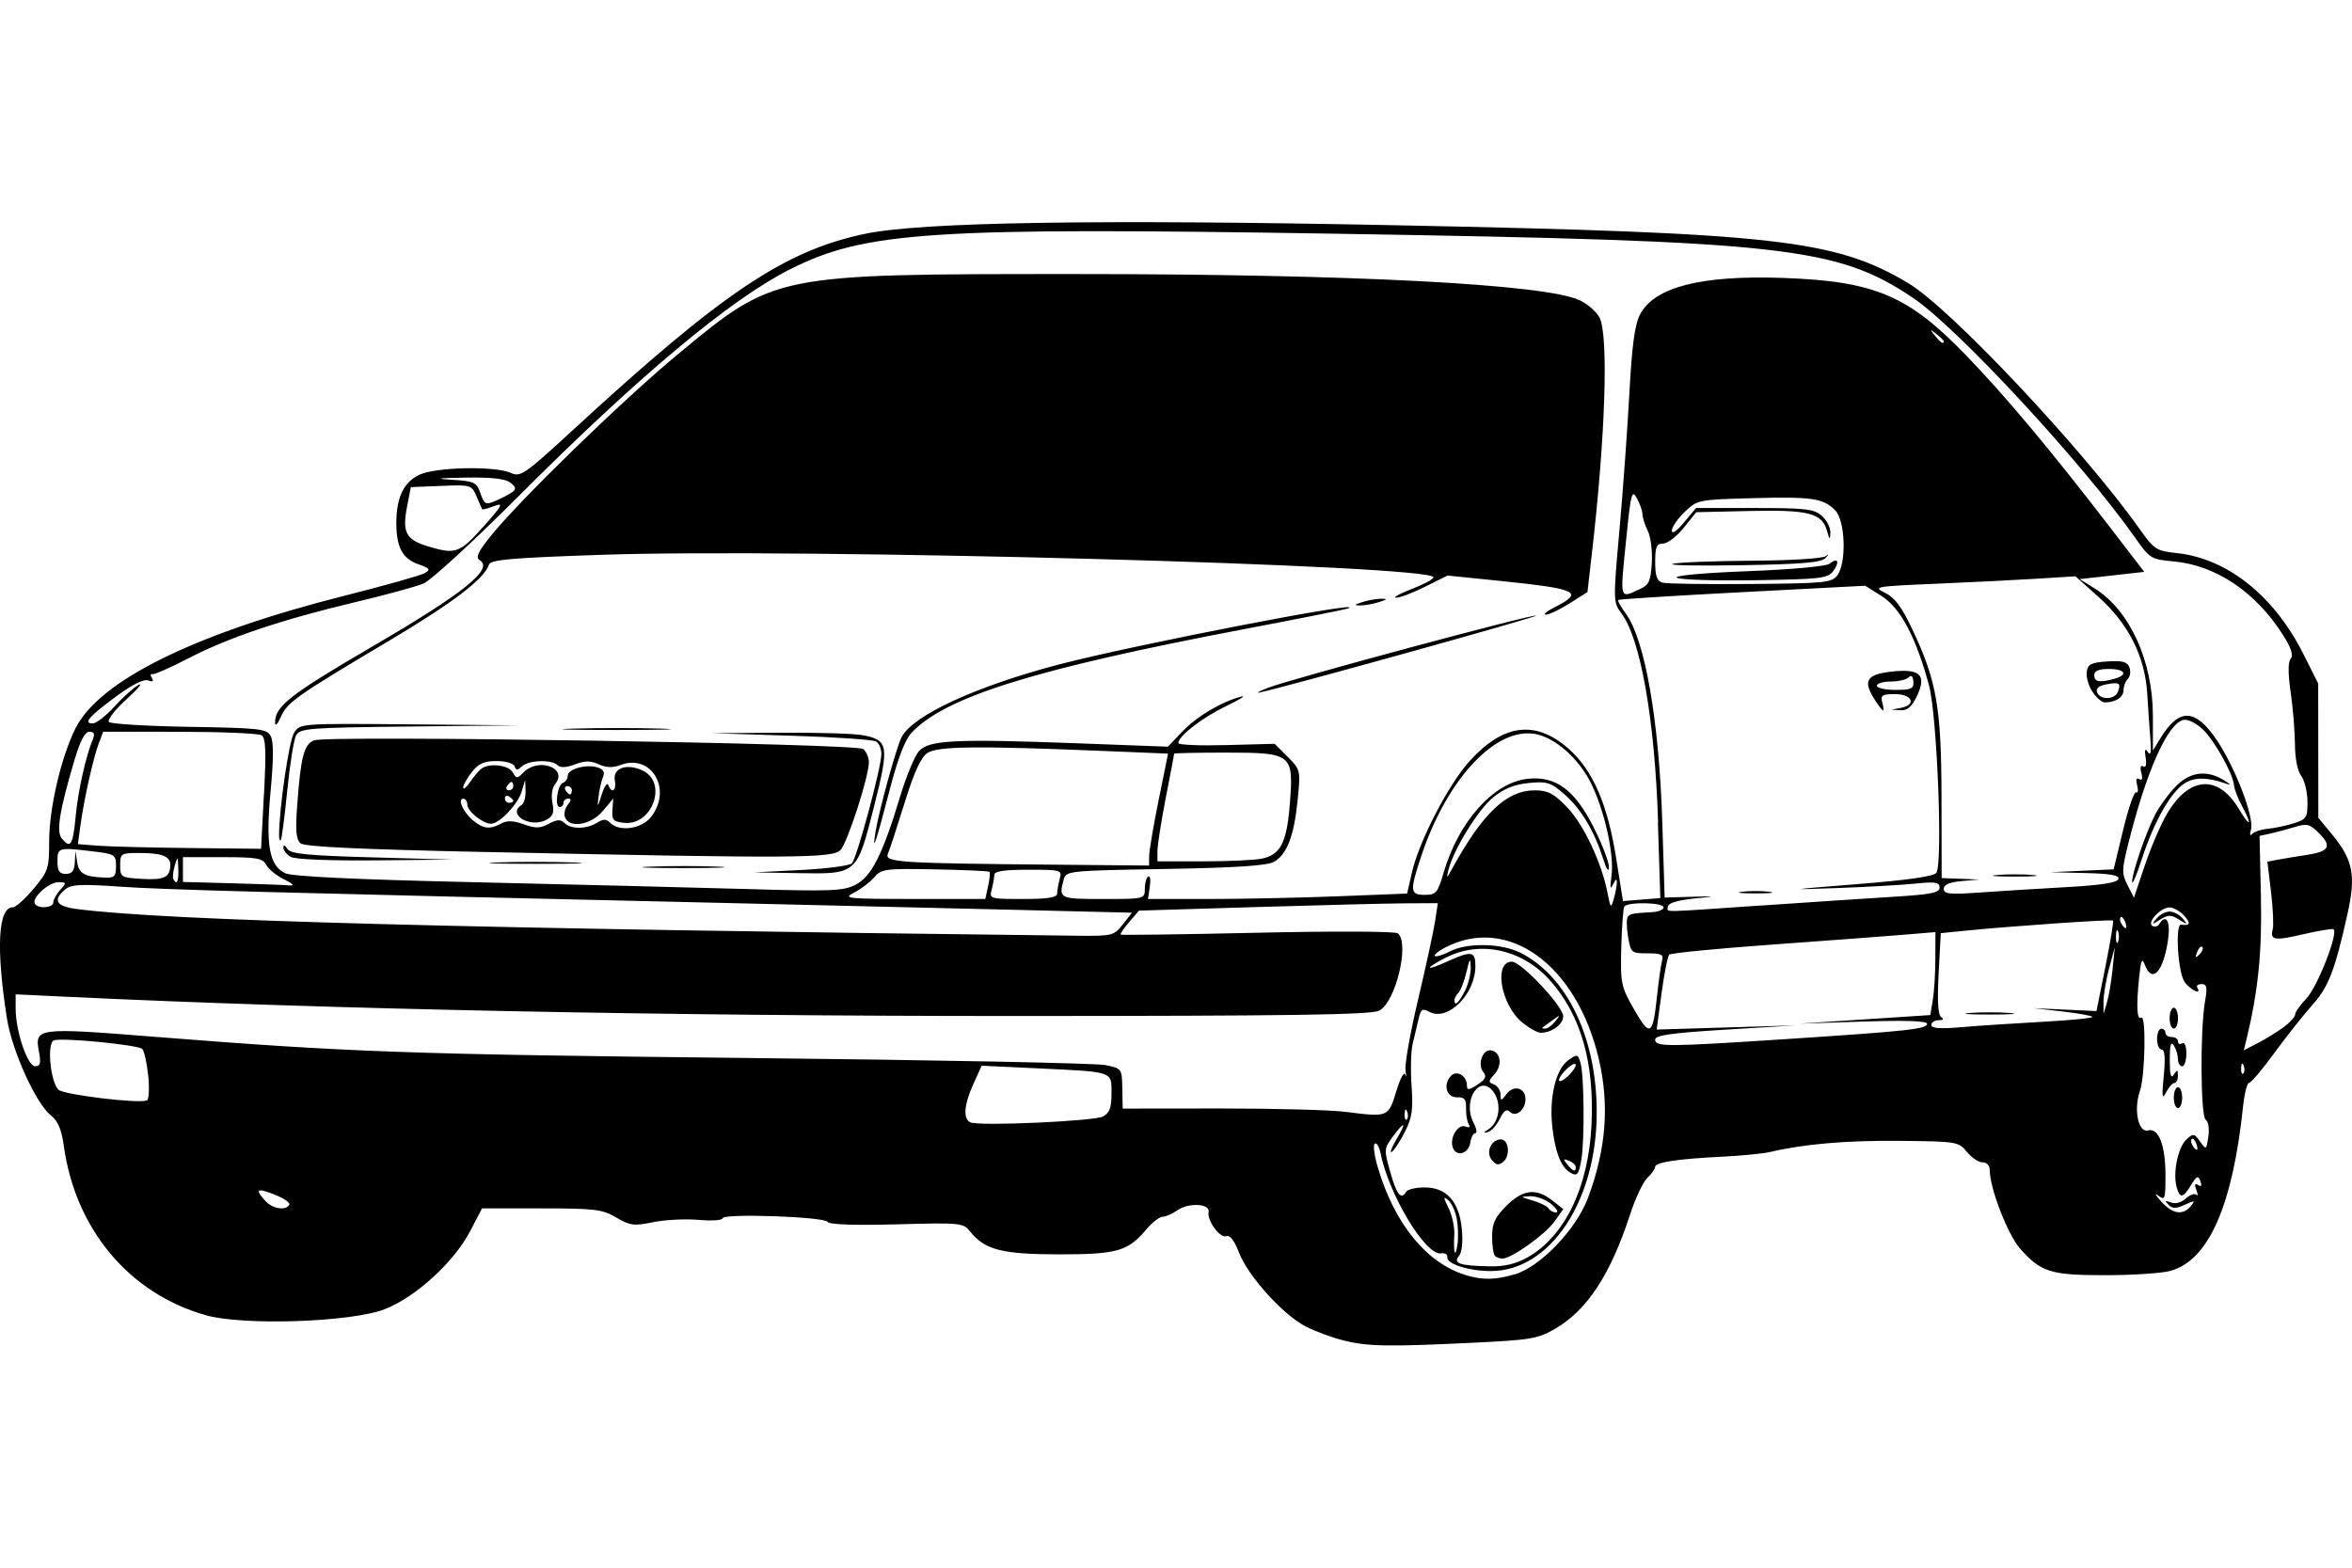 <?xml version="1.0" encoding="UTF-8" standalone="no"?>
<!-- Created with Inkscape (http://www.inkscape.org/) -->
<svg id="svg2" xmlns:rdf="http://www.w3.org/1999/02/22-rdf-syntax-ns#" xmlns="http://www.w3.org/2000/svg" height="45" width="67.5" version="1.1" xmlns:cc="http://creativecommons.org/ns#" xmlns:dc="http://purl.org/dc/elements/1.1/">
 <g id="g4078">
  <rect id="rect2990" opacity="0" height="45" width="67.5" y="0" x="3.5527e-15"/>
  <path id="path4076" d="m38.562 38.478c-0.33-0.082-0.821-0.263-1.092-0.403-0.65-0.336-1.657-1.451-1.911-2.118-0.131-0.343-0.26-0.512-0.362-0.473-0.181 0.07-0.563-0.449-0.511-0.694 0.051-0.24-0.571-0.276-0.891-0.052-0.148 0.103-0.341 0.188-0.429 0.188s-0.299 0.164-0.468 0.364c-0.529 0.628-0.835 0.716-2.505 0.716-1.626 0-2.135-0.13-2.548-0.652-0.2-0.253-0.267-0.26-2.111-0.21-1.215 0.033-1.932 0.008-1.981-0.07-0.094-0.15-3.017-0.25-3.017-0.103 0 0.058-0.311 0.078-0.69 0.045s-0.967-0.003-1.304 0.067c-0.548 0.113-0.662 0.098-1.057-0.135-0.399-0.236-0.612-0.261-2.147-0.261l-1.704 0-0.346 0.661c-0.461 0.882-1.559 1.885-2.441 2.23-0.964 0.377-4.077 0.481-5.153 0.172-2.196-0.63-3.735-2.472-4.064-4.865-0.064-0.463-0.168-0.709-0.365-0.864-0.434-0.342-1.123-1.861-1.268-2.8-0.314-2.023-0.252-3.177 0.172-3.177 0.083 0 0.351-0.24 0.596-0.533 0.419-0.502 0.446-0.581 0.446-1.361 0-0.946 0.34-2.409 0.754-3.24 0.684-1.374 3.428-2.727 7.728-3.811 1.144-0.289 2.175-0.579 2.291-0.645 0.183-0.104 0.158-0.138-0.188-0.261-0.446-0.158-0.622-0.491-0.622-1.182 0-0.724 0.212-1.17 0.657-1.381 0.474-0.225 2.178-0.26 2.63-0.055 0.278 0.127 0.392 0.048 1.78-1.23 4.289-3.95 6.078-5.151 8.393-5.635 1.607-0.336 6.662-0.417 15.229-0.244 10.902 0.22 12.61 0.413 14.704 1.663 1.212 0.724 5.013 4.765 6.646 7.066 0.409 0.577 0.475 0.619 1.05 0.68 1.459 0.153 2.804 1.226 3.647 2.908l0.42 0.838 0.002 1.927 0.002 1.927 0.391 0.473c0.606 0.734 0.693 1.175 0.446 2.284-0.361 1.624-0.544 2.098-1.006 2.612-0.246 0.274-0.734 0.89-1.084 1.369-0.349 0.479-0.68 0.87-0.736 0.87-0.055 0-0.133 0.311-0.173 0.69-0.3 2.845-0.989 4.403-2.081 4.707-0.244 0.068-1.082 0.124-1.861 0.124-1.584 0.001-1.859-0.086-2.462-0.771-0.351-0.4-0.864-1.73-0.864-2.241 0-0.135-0.084-0.227-0.206-0.227-0.113 0-0.316-0.135-0.45-0.3-0.238-0.293-0.287-0.301-1.925-0.317-1.528-0.015-2.756 0.09-3.721 0.319-0.198 0.047-0.819 0.108-1.38 0.136-1.282 0.063-1.921 0.16-1.921 0.291 0 0.056-0.101 0.199-0.224 0.317s-0.347 0.593-0.497 1.055c-0.555 1.708-1.225 2.734-2.133 3.266-0.505 0.296-0.696 0.329-2.359 0.41-2.463 0.119-3.031 0.109-3.73-0.064zm4.907-1.897c0.736-0.216 1.765-1.29 2.103-2.192 0.524-1.402 0.623-2.673 0.309-4.003-0.635-2.695-2.603-4.12-4.402-3.19-0.197 0.102-0.332 0.212-0.299 0.245s0.224-0.025 0.425-0.129c0.505-0.261 1.485-0.241 2.041 0.042 1.336 0.682 2.178 2.449 2.178 4.573 0 2.549-1.339 4.558-3.038 4.558-0.636 0-1.286-0.209-1.25-0.401 0.015-0.077-0.065-0.124-0.178-0.106-0.44 0.073-1.5-1.681-1.739-2.88-0.036-0.182-0.11-0.304-0.164-0.271s-0.015 0.343 0.088 0.688c0.481 1.623 1.404 2.749 2.532 3.089 0.48 0.144 0.839 0.138 1.395-0.026zm0.368-0.487c1.076-0.609 1.753-2.015 1.838-3.816 0.084-1.772-0.302-3.124-1.175-4.118-0.795-0.906-2.012-1.178-3.003-0.673-0.634 0.323-0.609 0.406 0.035 0.114 0.699-0.317 0.81-0.3 0.81 0.129 0 0.808-0.791 1.598-1.319 1.315-0.204-0.109-0.246-0.081-0.311 0.206-0.041 0.183-0.117 0.5-0.168 0.705-0.051 0.205-0.067 0.748-0.034 1.207 0.049 0.69 0.016 0.921-0.193 1.331-0.139 0.273-0.308 0.529-0.375 0.571-0.067 0.041-0.008-0.117 0.13-0.352 0.304-0.516 0.25-0.558-0.104-0.08-0.25 0.338-0.251 0.368-0.066 1.02 0.186 0.654 0.306 0.799 0.458 0.552 0.041-0.066 0.278-0.12 0.526-0.12 0.63 0 0.991 0.405 1.067 1.196 0.036 0.37 0.003 0.669-0.084 0.774-0.175 0.211 0.026 0.278 0.891 0.295 0.417 0.008 0.745-0.07 1.075-0.257zm-0.935-0.047c-0.044-0.044-0.08-0.292-0.08-0.552 0-0.377 0.082-0.554 0.408-0.88 0.473-0.473 0.858-0.52 1.317-0.158l0.318 0.25-0.26 0.365c-0.261 0.366-1.232 1.056-1.487 1.056-0.075 0-0.173-0.036-0.217-0.08zm1.617-1.484c-0.156-0.13-0.426-0.231-0.6-0.225-0.3 0.01-0.297 0.017 0.067 0.122 0.211 0.061 0.417 0.164 0.457 0.229 0.04 0.065 0.137 0.116 0.216 0.114 0.079-0.002 0.015-0.11-0.14-0.24zm0.511-0.928c-0.245-0.163-0.41-0.613-0.483-1.313-0.088-0.849 0.108-1.641 0.468-1.894 0.25-0.176 0.271-0.17 0.345 0.086 0.103 0.359 0.119 2.192 0.025 2.763-0.076 0.462-0.126 0.511-0.355 0.358zm0.192-0.135c0-0.059-0.089-0.141-0.197-0.183-0.165-0.063-0.172-0.046-0.045 0.107 0.173 0.208 0.242 0.23 0.242 0.076zm0-2.931c0-0.066-0.108-0.022-0.24 0.097-0.132 0.119-0.24 0.271-0.24 0.337s0.108 0.022 0.24-0.097 0.24-0.271 0.24-0.337zm-2.408 2.729c-0.183-0.221-0.02-0.592 0.26-0.592 0.228 0 0.278 0.468 0.069 0.642-0.133 0.11-0.205 0.099-0.329-0.051zm-1.118-0.354c-0.105-0.273 0.143-0.691 0.36-0.608 0.112 0.043 0.146 0.018 0.093-0.068-0.046-0.075-0.08-0.281-0.075-0.457 0.007-0.254-0.045-0.32-0.249-0.313-0.302 0.01-0.417-0.337-0.199-0.599 0.167-0.201 0.474-0.029 0.474 0.265 0 0.136 0.057 0.131 0.302-0.03 0.231-0.151 0.271-0.235 0.17-0.357-0.183-0.221-0.02-0.674 0.227-0.626 0.275 0.053 0.322 0.43 0.086 0.69-0.175 0.193-0.176 0.224-0.011 0.287 0.102 0.039 0.187 0.167 0.189 0.285 0.003 0.2 0.015 0.199 0.174-0.011 0.205-0.27 0.542-0.179 0.542 0.147 0 0.311-0.276 0.535-0.447 0.364-0.092-0.092-0.176-0.033-0.291 0.204-0.089 0.183-0.243 0.354-0.342 0.379-0.138 0.035-0.134 0.016 0.017-0.08 0.303-0.193 0.384-0.709 0.165-1.044-0.387-0.59-0.932 0.198-0.592 0.854 0.086 0.166 0.109 0.301 0.051 0.301-0.058 0-0.122 0.121-0.143 0.269-0.046 0.321-0.397 0.424-0.503 0.148zm1.982-3.602c-0.612-0.515-0.816-1.737-0.289-1.737 0.27 0 1.473 1.28 1.473 1.567 0 0.232-0.328 0.473-0.643 0.473-0.098 0-0.341-0.137-0.54-0.304zm0.958-0.026c0.152-0.194 0.147-0.197-0.075-0.034-0.132 0.097-0.263 0.191-0.29 0.21-0.028 0.019 0.006 0.034 0.075 0.034 0.069 0 0.199-0.095 0.29-0.21zm-2.829 5.665c-0.04-0.214-0.151-0.454-0.247-0.533-0.143-0.119-0.141-0.079 0.012 0.229 0.102 0.205 0.176 0.548 0.165 0.762-0.029 0.533 0.028 0.707 0.091 0.28 0.029-0.192 0.019-0.524-0.021-0.738zm21.065-0.36c0.138-0.166 0.119-0.171-0.169-0.039-0.256 0.117-0.354 0.117-0.47-0-0.116-0.117-0.102-0.131 0.068-0.066 0.129 0.049 0.3 0.004 0.43-0.113 0.118-0.107 0.254-0.156 0.302-0.108 0.048 0.048 0.048-0.015-0-0.139-0.06-0.156-0.044-0.2 0.052-0.14 0.093 0.057 0.114 0.02 0.063-0.113-0.064-0.168-0.107-0.15-0.267 0.114-0.233 0.384-0.325 0.393-0.417 0.043-0.107-0.41 0.045-1.136 0.285-1.353 0.197-0.179 0.227-0.174 0.391 0.06 0.174 0.248 0.179 0.245 0.237-0.142 0.034-0.226 0.002-0.433-0.075-0.482-0.15-0.095-0.164-2.575-0.019-3.405 0.07-0.399 0.051-0.49-0.1-0.49-0.102 0-0.158 0.045-0.124 0.1 0.143 0.231-0.195 0.077-0.366-0.167-0.191-0.272-0.273-1.667-0.097-1.64 0.258 0.041 0.286-0.038 0.09-0.254-0.119-0.132-0.309-0.24-0.42-0.24-0.258 0-0.66 0.429-0.496 0.53 0.066 0.041 0.153 0.019 0.195-0.048 0.195-0.315 0.33-0.094 0.259 0.423-0.128 0.933-0.458 1.302-0.668 0.745-0.083-0.218-0.115-0.144-0.168 0.39-0.082 0.815-0.06 1.201 0.064 1.124 0.144-0.089 0.112 1.669-0.038 2.102-0.187 0.535-0.048 1.209 0.233 1.135 0.306-0.08 0.5 0.424 0.5 1.301 0 0.676-0.015 0.717-0.21 0.568-0.116-0.089-0.079-0.014 0.081 0.165 0.328 0.367 0.625 0.416 0.855 0.14zm-0.486-3.114c0-0.165 0.054-0.3 0.12-0.3 0.066 0 0.12 0.135 0.12 0.3 0 0.165-0.054 0.3-0.12 0.3-0.066 0-0.12-0.135-0.12-0.3zm-0.288-0.63c0.049-0.508 0.029-0.75-0.06-0.75-0.072 0-0.132-0.135-0.132-0.3 0-0.165 0.054-0.3 0.12-0.3 0.066 0 0.12 0.054 0.12 0.12 0 0.066 0.081 0.12 0.18 0.12 0.099 0 0.18 0.057 0.18 0.127s0.054 0.094 0.12 0.053c0.07-0.043 0.12 0.079 0.12 0.293 0 0.202-0.054 0.367-0.12 0.367-0.066 0-0.121-0.095-0.122-0.21-0.001-0.116-0.054-0.291-0.118-0.39-0.084-0.129-0.116-0.011-0.116 0.42s0.033 0.549 0.116 0.42c0.1-0.154 0.117-0.15 0.118 0.03 0.001 0.116-0.044 0.21-0.1 0.21-0.056 0-0.164 0.122-0.24 0.27-0.113 0.22-0.125 0.132-0.067-0.48zm0.168-1.651c0-0.165 0.054-0.3 0.12-0.3 0.066 0 0.12 0.135 0.12 0.3 0 0.165-0.054 0.3-0.12 0.3-0.066 0-0.12-0.135-0.12-0.3zm-0.375-2.861c0.091-0.11 0.26-0.199 0.375-0.199s0.285 0.09 0.375 0.199c0.151 0.182 0.142 0.185-0.105 0.031-0.232-0.144-0.309-0.144-0.54 0-0.247 0.154-0.256 0.151-0.105-0.031zm-53.589 8.219c0.035-0.057-0.151-0.187-0.413-0.29-0.519-0.204-0.584-0.164-0.278 0.174 0.208 0.23 0.582 0.293 0.691 0.116zm54.727-1.762c-0.039-0.102-0.097-0.159-0.128-0.128-0.031 0.031-0.022 0.115 0.022 0.185 0.118 0.192 0.188 0.154 0.106-0.057zm-31.369-0.776c0.183-0.098 0.239-0.252 0.239-0.661 0-0.642 0.079-0.615-2.133-0.719l-1.593-0.075-0.235 0.518c-0.272 0.598-0.305 1.008-0.09 1.108 0.248 0.115 3.555-0.033 3.812-0.17zm8.723-0.142c-0.038-0.096-0.067-0.067-0.072 0.073-0.006 0.127 0.023 0.197 0.063 0.158 0.04-0.04 0.044-0.143 0.009-0.23zm-0.311-0.578c0.109-0.363 0.224-0.579 0.255-0.48 0.031 0.099 0.036 0.042 0.01-0.127s0.138-1.087 0.364-2.041c0.225-0.953 0.444-1.963 0.486-2.243l0.077-0.51-0.932 0.005c-0.512 0.003-2.442 0.051-4.288 0.107l-3.356 0.102-0.281 0.327c-0.155 0.18-0.265 0.342-0.245 0.361 0.02 0.019 1.792-0.005 3.937-0.053 2.212-0.05 3.953-0.042 4.021 0.018 0.34 0.299-0.069 1.981-0.54 2.219-0.235 0.119-2.525 0.152-10.503 0.153-10.078 0.001-19.621-0.193-27.158-0.552l-1.47-0.07v0.41c0 0.647 0.34 1.654 0.558 1.654 0.149 0 0.173-0.084 0.113-0.404-0.132-0.703-0.077-0.71 3.306-0.442 5.59 0.444 7.309 0.505 17.089 0.61 5.348 0.057 9.939 0.148 10.203 0.202 0.478 0.098 0.48 0.101 0.491 0.674l0.011 0.576 2.81-0.003c1.546-0.001 3.161 0.042 3.59 0.097 1.222 0.156 1.227 0.154 1.452-0.592zm-35.819-0.453c-0.037-0.363-0.114-0.706-0.169-0.762-0.12-0.12-2.302-0.333-2.538-0.248-0.205 0.074-0.102 1.19 0.132 1.417 0.15 0.146 2.332 0.408 2.539 0.305 0.058-0.029 0.074-0.35 0.037-0.713zm60.137-0.289c-0.038-0.096-0.067-0.067-0.072 0.073-0.006 0.127 0.023 0.197 0.063 0.158 0.04-0.04 0.044-0.143 0.009-0.23zm1.148-1.099c0.182-0.134 0.33-0.298 0.33-0.365 0-0.067 0.144-0.271 0.32-0.455 0.327-0.341 0.945-1.933 0.774-1.993-0.052-0.018-0.437 0.047-0.855 0.144-0.834 0.194-0.964 0.174-0.882-0.141 0.03-0.115 0.008-0.599-0.049-1.075l-0.104-0.866 0.308-0.058c0.169-0.032 0.537-0.093 0.817-0.135 0.65-0.098 0.735-0.246 0.359-0.622-0.268-0.268-0.347-0.288-0.705-0.178-0.222 0.068-0.539 0.152-0.704 0.188l-0.3 0.065 0.039 1.738c0.036 1.6-0.079 2.727-0.422 4.136l-0.069 0.281 0.406-0.21c0.223-0.115 0.554-0.32 0.736-0.454zm-14.255 0.34c3.482-0.228 4.023-0.287 4.023-0.439 0-0.081-0.623-0.102-1.831-0.063l-1.831 0.06 1.877-0.123 1.877-0.123 0.072-0.436c0.04-0.24 0.073-0.776 0.073-1.191l0.002-0.755-0.87 0.073c-0.479 0.04-2.179 0.168-3.779 0.283s-2.946 0.246-2.991 0.292-0.145 0.548-0.221 1.116l-0.139 1.034 1.989-0.06 1.989-0.06-2.011 0.123c-1.554 0.095-2.011 0.161-2.011 0.287 0 0.21 0.327 0.208 3.78-0.018zm-3.724-1.26c0.045-0.429 0.109-0.875 0.141-0.99 0.05-0.175-0.021-0.21-0.418-0.21-0.465 0-0.48-0.013-0.56-0.488-0.045-0.269-0.046-0.524-0.002-0.569 0.084-0.084 0.146-0.095 0.694-0.125 0.182-0.01 0.33-0.072 0.33-0.138 0-0.143-1.039-0.163-1.127-0.022-0.033 0.054-0.073 0.584-0.088 1.179-0.026 1.029-0.008 1.115 0.37 1.777 0.459 0.802 0.537 0.754 0.659-0.413zm11.08 0.764c0.81-0.044 1.444-0.108 1.41-0.142-0.034-0.034-0.427-0.104-0.872-0.155l-0.81-0.092 0.9 0.041 0.9 0.041 0.257-1.278c0.141-0.703 0.24-1.297 0.219-1.32-0.037-0.04-2.912 0.158-4.271 0.294l-0.674 0.068-0.061 1.16c-0.042 0.793-0.019 1.188 0.074 1.249 0.086 0.056 0.059 0.089-0.074 0.09-0.116 0.001-0.21 0.063-0.21 0.138 0 0.096 0.256 0.115 0.87 0.061 0.479-0.041 1.533-0.111 2.343-0.155zm-2.103-0.252c0.314-0.025 0.827-0.025 1.14 0 0.314 0.025 0.057 0.045-0.57 0.045-0.627 0-0.884-0.02-0.57-0.045zm4.092-1.255 0.066-0.637-0.162 0.6c-0.089 0.33-0.162 0.762-0.163 0.96l-0.001 0.36 0.098-0.323c0.054-0.178 0.127-0.61 0.163-0.96zm-18.59 0.629c0.101-0.195 0.178-0.505 0.171-0.69-0.01-0.283-0.03-0.261-0.124 0.142-0.061 0.263-0.164 0.53-0.228 0.594-0.064 0.064-0.116 0.159-0.116 0.212 0 0.191 0.118 0.089 0.297-0.258zm21.166-1.27c-0.037-0.037-0.104 0.03-0.149 0.148-0.065 0.171-0.051 0.185 0.067 0.067 0.082-0.081 0.119-0.178 0.082-0.215zm-2.418-0.447c-0.033-0.083-0.06-0.015-0.06 0.15 0 0.165 0.027 0.233 0.06 0.15s0.033-0.218 0-0.3zm-28.563-0.199 0.264-0.336-3.205-0.079c-1.763-0.043-5.501-0.132-8.307-0.197-13.647-0.313-16.246-0.384-17.525-0.472-1.16-0.08-1.414-0.066-1.59 0.088-0.356 0.31-0.246 0.479 0.36 0.556 2.6 0.333 10.984 0.556 28.658 0.764 1.046 0.012 1.089 0.002 1.345-0.323zm28.765-0.076c-0.039-0.102-0.097-0.159-0.128-0.128-0.032 0.031-0.022 0.115 0.022 0.185 0.118 0.192 0.188 0.154 0.106-0.057zm-10.413-0.468c1.38-0.095 3.09-0.208 3.799-0.252 1.045-0.064 1.29-0.114 1.29-0.263 0-0.152-0.119-0.172-0.69-0.113-0.38 0.039-1.392 0.097-2.251 0.128-1.468 0.053-1.432 0.047 0.592-0.114 1.436-0.114 2.187-0.221 2.257-0.323 0.188-0.273 0.022-4.506-0.21-5.374-0.367-1.372-0.819-2.228-1.353-2.565l-0.479-0.302-3.524 0.184c-1.938 0.101-3.542 0.202-3.565 0.224-0.022 0.022 0.074 0.195 0.214 0.385 0.552 0.746 0.959 3.066 1.051 5.987l0.068 2.171 0.854-0.025c0.47-0.014 0.611-0.004 0.314 0.02-0.76 0.064-1.08 0.148-1.08 0.285 0 0.145-0.268 0.15 2.713-0.055zm-0.582-0.394c0.215-0.027 0.566-0.027 0.78 0s0.039 0.048-0.39 0.048c-0.429 0-0.605-0.022-0.39-0.048zm3.825-5.49c-0.363-0.554-0.264-0.743 0.434-0.825 0.85-0.101 1.053 0.084 0.764 0.693-0.148 0.312-0.275 0.424-0.468 0.412l-0.264-0.016 0.27-0.052c0.456-0.088 0.328-0.395-0.164-0.395-0.375 0-0.426 0.033-0.371 0.24 0.083 0.316 0.034 0.303-0.201-0.056zm1.094-0.543c-0.012-0.157-0.059-0.198-0.137-0.12-0.065 0.065-0.297 0.119-0.515 0.119s-0.396 0.054-0.396 0.12 0.24 0.12 0.533 0.12c0.458 0 0.53-0.034 0.515-0.239zm-53.383 6.34c0-0.077 0.089-0.239 0.199-0.36 0.187-0.206 0.183-0.22-0.055-0.22-0.278 0-0.773 0.455-0.672 0.618 0.095 0.154 0.529 0.122 0.529-0.039zm44.872-0.579c0.002-0.114-0.037-0.092-0.108 0.06-0.08 0.173-0.092 0.103-0.044-0.25 0.083-0.609-0.207-1.9-0.602-2.679-0.354-0.698-1.018-1.281-1.581-1.386-1.137-0.213-2.538 1.284-3.277 3.502-0.334 1.003-0.324 1.114 0.103 1.114 0.321 0 0.368-0.055 0.536-0.63 0.429-1.469 1.428-2.59 2.405-2.7 0.817-0.092 1.364 0.312 1.918 1.42 0.237 0.474 0.428 0.976 0.423 1.116-0.005 0.154-0.068 0.065-0.16-0.226-0.255-0.805-0.635-1.444-1.104-1.855-0.404-0.354-0.503-0.387-1.032-0.336-0.414 0.04-0.714 0.161-1.024 0.412-0.43 0.348-1.133 1.486-1.284 2.08-0.067 0.263-0.052 0.256 0.121-0.06 0.862-1.568 1.552-2.221 2.35-2.221 0.382 0 0.544 0.084 0.93 0.482 0.474 0.489 0.995 1.592 1.164 2.465 0.084 0.436 0.098 0.45 0.178 0.173 0.048-0.165 0.088-0.381 0.09-0.48zm1.185-1.724c-0.092-2.913-0.499-5.245-1.045-5.984-0.247-0.333-0.247-0.355-0.064-2.406 0.102-1.138 0.23-2.907 0.285-3.93 0.073-1.354 0.155-1.966 0.302-2.249 0.412-0.793 1.749-1.137 4.098-1.055 2.628 0.091 3.599 0.5 5.25 2.209 1.149 1.19 2.433 2.722 4.146 4.953l0.981 1.276-0.927 0.104-0.927 0.104 0.426 0.265c1.009 0.627 1.674 2.083 1.675 3.663l0 0.993 0.22-0.36c0.538-0.879 1.01-0.853 1.635 0.092 0.525 0.794 1.056 2.192 0.961 2.531-0.04 0.141-0.028 0.203 0.026 0.137s0.26-0.136 0.458-0.155c0.198-0.019 0.536-0.091 0.75-0.159 0.359-0.114 0.39-0.164 0.386-0.625-0.002-0.275-0.083-0.606-0.18-0.734-0.105-0.139-0.177-0.503-0.179-0.9-0.002-0.367-0.056-1.039-0.122-1.493-0.079-0.549-0.079-0.874 0-0.97 0.083-0.1 0.015-0.309-0.224-0.686-0.778-1.227-1.923-1.997-3.132-2.107-0.651-0.059-0.688-0.082-1.106-0.677-1.515-2.157-5.117-6.046-6.39-6.897-2.175-1.455-3.689-1.623-16.512-1.832-11.66-0.19-13.542-0.068-15.702 1.02-1.716 0.864-4.366 3.08-7.807 6.529-1.278 1.28-2.499 2.401-2.713 2.491-0.214 0.09-1.086 0.328-1.938 0.53-2.118 0.503-3.649 1.016-4.789 1.607-0.528 0.274-1.005 0.483-1.059 0.465s-0.059 0.032-0.01 0.111c0.06 0.097 0.026 0.119-0.106 0.069-0.123-0.047-0.456 0.118-0.907 0.45-0.789 0.581-0.967 0.784-0.686 0.784 0.103 0 0.385-0.219 0.627-0.486 0.242-0.268 0.552-0.546 0.69-0.619 0.138-0.073-0.02 0.114-0.35 0.415-0.33 0.301-0.555 0.593-0.5 0.649 0.055 0.056 1.095 0.119 2.31 0.139 2.033 0.034 2.221 0.056 2.333 0.267 0.084 0.157 0.083 0.651-0.002 1.56-0.148 1.573-0.043 2.164 0.425 2.377 0.202 0.092 2.021 0.179 5.372 0.255 2.787 0.064 6.311 0.152 7.832 0.196 2.47 0.072 2.808 0.058 3.161-0.124 0.456-0.236 0.776-0.873 1.278-2.541 0.177-0.587 0.423-1.174 0.549-1.304 0.296-0.307 1.056-0.343 4.49-0.215l2.641 0.099 0.42-0.438c0.419-0.437 1.112-0.849 1.681-0.998 0.165-0.043-0.024 0.077-0.42 0.267-0.691 0.332-1.38 0.864-1.381 1.065-0 0.053 0.622 0.079 1.382 0.058l1.383-0.037 0.373 0.373c0.369 0.369 0.372 0.383 0.288 1.235-0.102 1.037-0.309 1.575-0.685 1.782-0.198 0.109-1.111 0.169-3.121 0.203-2.78 0.048-2.842 0.054-2.909 0.305-0.147 0.548-0.129 0.557 1.128 0.557 1.193 0 1.2-0.002 1.2-0.293 0-0.161 0.044-0.32 0.098-0.354 0.054-0.033 0.075 0.098 0.046 0.293l-0.052 0.354h1.735c0.954 0 2.627-0.035 3.718-0.078l1.983-0.078 0.14-0.612c0.204-0.891 1.04-2.508 1.646-3.182 0.97-1.079 1.9-1.198 2.846-0.365 0.696 0.612 1.121 1.59 1.367 3.14l0.196 1.235 0.536-0.043 0.536-0.043-0.069-2.177zm-24.607 1.372c0.74-0.037 1.4-0.123 1.468-0.191 0.143-0.143 0.847-2.751 0.848-3.141 0-0.145-0.067-0.305-0.149-0.357-0.083-0.052-1.176-0.127-2.431-0.166l-2.281-0.072 1.921-0.014c1.056-0.008 2.131 0.023 2.388 0.069 0.758 0.135 0.785 0.296 0.345 2.034-0.498 1.966-0.488 1.957-2.175 1.928l-1.277-0.022 1.345-0.068zm-4.31-0.097c0.548-0.022 1.412-0.022 1.921 0 0.509 0.022 0.06 0.041-0.996 0.041-1.056-0-1.472-0.019-0.925-0.041zm-4.393-0.12c0.574-0.022 1.547-0.022 2.161-0 0.614 0.022 0.144 0.04-1.044 0.04s-1.691-0.018-1.116-0.04zm-5.935-0.161c-0.116-0.067-0.209-0.187-0.208-0.266 0.001-0.088 0.046-0.073 0.115 0.036 0.092 0.146 0.552 0.192 2.429 0.245l2.315 0.065-2.221 0.021c-1.332 0.013-2.305-0.028-2.431-0.101zm5.614-0.138c-3.603-0.076-5.21-0.151-5.327-0.248-0.13-0.108-0.153-0.357-0.098-1.102 0.102-1.39 0.195-1.746 0.488-1.857 0.399-0.15 15.565 0.091 15.757 0.25 0.088 0.073 0.161 0.245 0.161 0.382 0 0.403-0.606 2.284-0.81 2.512-0.217 0.244-1.263 0.25-10.17 0.062zm0.429-0.819c0.17-0.091 0.352-0.084 0.648 0.023 0.336 0.121 0.469 0.119 0.719-0.015 0.236-0.126 0.34-0.131 0.448-0.023 0.184 0.184 0.634 0.181 0.932-0.005 0.186-0.116 0.266-0.116 0.382 0 0.268 0.268 0.899 0.177 1.171-0.169 0.621-0.79 0.011-1.827-0.876-1.49-0.222 0.084-0.409 0.078-0.624-0.02-0.236-0.107-0.397-0.107-0.685 0.002-0.249 0.094-0.417 0.102-0.496 0.023-0.168-0.168-0.833-0.148-1.022 0.031-0.127 0.12-0.17 0.12-0.214 0-0.031-0.084-0.257-0.15-0.516-0.15-0.356 0-0.519 0.073-0.71 0.316-0.137 0.174-0.249 0.375-0.249 0.447 0 0.072 0.091-0.003 0.203-0.166s0.26-0.336 0.33-0.385c0.233-0.162 0.773-0.095 0.888 0.11 0.106 0.189 0.126 0.189 0.315 0 0.436-0.436 1.283-0.117 0.903 0.34-0.087 0.105-0.119 0.326-0.077 0.536 0.056 0.282 0.019 0.385-0.176 0.49-0.464 0.248-1.138-0.16-0.706-0.428 0.066-0.041 0.115-0.22 0.11-0.397l-0.01-0.323-0.102 0.339c-0.11 0.366-0.639 0.921-0.877 0.921-0.235 0-0.681-0.358-0.681-0.547 0-0.095-0.052-0.173-0.116-0.173-0.178 0 0 0.395 0.284 0.628 0.294 0.241 0.478 0.261 0.805 0.086zm1.831-0.175c-0.038-0.1-0.003-0.262 0.079-0.36 0.103-0.124 0.107-0.179 0.013-0.179-0.074 0-0.135 0.054-0.135 0.12s-0.049 0.12-0.109 0.12c-0.155 0-0.066-0.642 0.096-0.696 0.073-0.025 0.134-0.115 0.134-0.202 0-0.193 0.534-0.34 0.859-0.237 0.167 0.053 0.213 0.136 0.153 0.275-0.047 0.11-0.104 0.361-0.127 0.559-0.039 0.338-0.033 0.334 0.092-0.06 0.074-0.231 0.158-0.353 0.188-0.27 0.096 0.265 0.243 0.16 0.187-0.133-0.068-0.354 0.346-0.498 0.802-0.281 0.718 0.342 0.28 1.58-0.53 1.5-0.315-0.031-0.361-0.08-0.341-0.366l0.023-0.331-0.303 0.361c-0.336 0.399-0.956 0.502-1.079 0.179zm0.197-0.779c0-0.066-0.057-0.12-0.127-0.12-0.07 0-0.094 0.054-0.053 0.12s0.098 0.12 0.127 0.12c0.029 0 0.053-0.054 0.053-0.12zm-1.681 0.307c0-0.029-0.054-0.086-0.12-0.127-0.066-0.041-0.12-0.017-0.12 0.053 0 0.07 0.054 0.127 0.12 0.127 0.066 0 0.12-0.024 0.12-0.053zm0-0.427c0-0.066-0.024-0.12-0.053-0.12s-0.086 0.054-0.127 0.12c-0.041 0.066-0.017 0.12 0.053 0.12s0.127-0.054 0.127-0.12zm10.394 1.32c0.104-0.636 0.606-2.456 0.753-2.732 0.335-0.626 2.147-1.46 4.521-2.081 2.172-0.568 9.007-1.891 8.279-1.603-0.066 0.026-1.416 0.295-3.001 0.596-6.001 1.143-8.558 1.942-9.521 2.974-0.186 0.199-0.396 0.753-0.631 1.662-0.379 1.467-0.509 1.853-0.399 1.183zm-17.116 0.093c0-0.761 0.287-2.724 0.43-2.943 0.176-0.27 0.177-0.27 3.324-0.242l3.148 0.028-3.148 0.034c-2.913 0.032-3.156 0.051-3.266 0.255-0.065 0.121-0.179 0.836-0.254 1.589-0.075 0.752-0.158 1.39-0.185 1.418-0.027 0.028-0.049-0.034-0.049-0.137zm8.439-3.063c0.713-0.021 1.848-0.021 2.521 0 0.673 0.021 0.089 0.039-1.297 0.039-1.386-0-1.937-0.018-1.224-0.039zm-8.553-0.164c-0.011-0.473 0.405-0.8 2.816-2.207 2.601-1.518 3.463-2.212 3.059-2.461-0.126-0.078-0.059-0.23 0.3-0.68 0.822-1.029 3.8-3.923 5.393-5.241 2.787-2.305 2.733-2.294 11.353-2.295 7.969-0.001 13.549 0.289 14.523 0.754 0.231 0.11 0.486 0.336 0.568 0.501 0.259 0.521 0.167 3.388-0.217 6.728l-0.132 1.146-0.512 0.324c-0.282 0.178-0.588 0.324-0.68 0.324-0.092-0 0.018-0.095 0.246-0.21 0.868-0.441 0.68-0.53-1.621-0.765l-1.448-0.148-0.646 0.322c-0.355 0.177-0.73 0.319-0.832 0.315-0.103-0.003 0.097-0.115 0.444-0.248 0.347-0.133 0.63-0.285 0.63-0.338 0-0.351-18.137-0.842-23.878-0.646-2.607 0.089-3.183 0.14-3.229 0.283-0.133 0.41-1.044 1.103-2.901 2.205-2.628 1.562-2.889 1.746-3.074 2.17-0.087 0.199-0.16 0.274-0.162 0.168zm28.503-1.01c0.631-0.246 7.63-2.13 7.69-2.07 0.039 0.039-7.173 2.045-7.931 2.206-0.132 0.028-0.024-0.033 0.24-0.136zm2.701-2.458c0.165-0.053 0.408-0.096 0.54-0.096 0.19 0 0.178 0.02-0.06 0.096-0.165 0.053-0.408 0.096-0.54 0.096-0.19 0-0.178-0.02 0.06-0.096zm-10.741 8.154c0.045-0.203 0.062-0.388 0.039-0.411-0.023-0.023-0.728-0.055-1.567-0.071-1.427-0.027-1.538-0.012-1.74 0.227-0.118 0.141-0.377 0.338-0.575 0.439-0.336 0.171-0.223 0.183 1.701 0.184l2.061 0.001 0.081-0.369zm1.98 0.219c0.001-0.083 0.034-0.272 0.074-0.42 0.071-0.264 0.05-0.27-0.902-0.27-0.699 0-0.975 0.042-0.976 0.15-0.001 0.083-0.034 0.272-0.074 0.42-0.071 0.264-0.05 0.27 0.902 0.27 0.699 0 0.975-0.042 0.976-0.15zm31.851-2.294c0.631-1.077 1.466-1.139 2.058-0.151 0.337 0.562 0.406 0.501 0.092-0.082-0.114-0.211-0.214-0.471-0.223-0.577-0.028-0.336-0.557-1.289-0.898-1.615-0.181-0.173-0.427-0.296-0.547-0.273-0.458 0.088-1.073 1.468-1.599 3.583-0.18 0.722-0.181 0.834-0.014 1.16l0.184 0.361 0.311-0.925c0.171-0.509 0.457-1.176 0.636-1.481zm-0.999 1.952c-0.006-0.24 0.381-1.377 0.655-1.92 0.114-0.225 0.373-0.585 0.577-0.8 0.416-0.439 0.899-0.507 1.403-0.198 0.195 0.12 0.216 0.154 0.06 0.099-0.533-0.189-0.912-0.191-1.195-0.006-0.399 0.262-0.877 1.108-1.215 2.151-0.154 0.476-0.282 0.779-0.285 0.673zm-1.876 0.151c0.978-0.055 1.446-0.127 1.48-0.23 0.037-0.111-0.212-0.156-0.951-0.174l-1-0.024 0.908-0.041 0.908-0.041 0.274-1.136c0.151-0.625 0.318-1.109 0.371-1.075 0.054 0.033 0.067-0.056 0.03-0.199-0.043-0.166-0.022-0.231 0.06-0.18 0.082 0.051 0.103-0.014 0.06-0.18-0.042-0.159-0.021-0.23 0.054-0.184 0.075 0.046 0.102-0.05 0.07-0.251-0.037-0.236-0.02-0.28 0.064-0.16 0.081 0.115 0.103 0.004 0.073-0.36-0.024-0.289-0.065-0.88-0.091-1.312-0.065-1.071-0.534-2.006-1.396-2.779l-0.664-0.596-1.08 0.068c-0.594 0.037-1.909 0.103-2.921 0.146-1.752 0.074-1.822 0.087-1.467 0.259 0.278 0.134 0.477 0.4 0.778 1.034 0.709 1.497 0.84 2.248 0.845 4.845l0.004 2.31 0.54 0.021 0.54 0.021-0.51 0.046c-0.349 0.031-0.51 0.102-0.51 0.223 0 0.149 0.17 0.165 1.05 0.103 0.578-0.041 1.694-0.11 2.481-0.154zm-2.001-0.348c0.281-0.025 0.74-0.025 1.02 0 0.281 0.025 0.051 0.046-0.51 0.046-0.561 0-0.791-0.021-0.51-0.046zm2.737-5.261c-0.111-0.169-0.184-0.426-0.164-0.57 0.032-0.221 0.126-0.269 0.592-0.299 0.435-0.028 0.572 0.009 0.634 0.17 0.043 0.113 0.023 0.262-0.045 0.33s-0.124 0.215-0.124 0.327c0 0.2-0.229 0.349-0.536 0.349-0.086 0-0.247-0.138-0.358-0.307zm0.732 0.002c0.096-0.249 0.039-0.285-0.34-0.212-0.212 0.041-0.3 0.119-0.257 0.229 0.087 0.226 0.509 0.214 0.597-0.018zm-0.109-0.371c0.413-0.111 0.321-0.284-0.15-0.284-0.293 0-0.42 0.054-0.42 0.18 0 0.193 0.142 0.219 0.57 0.104zm-52.518 5.758c-0.217-0.107-0.449-0.295-0.514-0.417-0.103-0.193-0.272-0.223-1.255-0.223h-1.136v0.356 0.356l1.41 0.038c0.776 0.021 1.518 0.048 1.651 0.061 0.153 0.015 0.097-0.047-0.155-0.172zm-3.268-0.417c0.002-0.251-0.241-0.343-0.908-0.343-0.507 0-0.53 0.015-0.53 0.354 0 0.342 0.021 0.355 0.63 0.39 0.639 0.037 0.805-0.046 0.808-0.401zm0.23 0.107c-0.011-0.365-0.018-0.371-0.101-0.09-0.049 0.165-0.068 0.341-0.041 0.39 0.101 0.188 0.154 0.076 0.142-0.3zm-1.788-0.073c0-0.325-0.035-0.348-0.63-0.419-1.028-0.124-1.05-0.118-1.05 0.282 0 0.28 0.053 0.36 0.24 0.36 0.178 0 0.245-0.086 0.258-0.33l0.018-0.33 0.049 0.323c0.051 0.331 0.207 0.419 0.785 0.444 0.286 0.012 0.33-0.032 0.33-0.329zm29.65-0.287c0.001-0.149 0.123-0.871 0.272-1.606l0.271-1.336-1.863-0.077c-3.601-0.149-4.751-0.136-5.041 0.057-0.189 0.126-0.382 0.546-0.658 1.435-0.215 0.692-0.43 1.35-0.479 1.463-0.104 0.242 0.327 0.27 4.765 0.31l2.731 0.025 0.002-0.27zm3.232 0.073c0.54-0.108 0.721-0.464 0.807-1.587 0.11-1.421 0.064-1.457-1.839-1.457-0.815 0-1.482 0.014-1.482 0.03-0 0.017-0.108 0.586-0.24 1.265-0.132 0.679-0.24 1.368-0.24 1.53v0.296h1.305c0.718 0 1.478-0.034 1.689-0.077zm-28.634-1.863c0.065-1.235 0.05-1.601-0.072-1.679-0.086-0.054-1.143-0.099-2.349-0.1l-2.194-0.002-0.126 0.33c-0.157 0.412-0.421 1.589-0.524 2.334l-0.078 0.563 0.576 0.045c0.317 0.025 1.5 0.055 2.629 0.067l2.053 0.022 0.083-1.58zm-5.406 0.65c0.072-0.747 0.287-1.712 0.496-2.221 0.061-0.147 0.03-0.21-0.101-0.21-0.128 0-0.264 0.258-0.428 0.81-0.428 1.443-0.529 2.059-0.366 2.255 0.253 0.304 0.32 0.198 0.4-0.635zm44.898-6.528c0.255-0.116 0.305-0.23 0.336-0.75 0.02-0.337-0.031-0.749-0.114-0.914-0.082-0.165-0.152-0.381-0.154-0.48-0.002-0.099-0.076-0.307-0.162-0.463-0.141-0.254-0.171-0.143-0.296 1.087-0.191 1.888-0.215 1.795 0.39 1.52zm5.663-0.396c0.268-0.367 0.225-1.573-0.067-1.865-0.346-0.346-0.665-0.392-2.393-0.345-1.533 0.042-1.562 0.047-1.924 0.395-0.202 0.194-0.368 0.435-0.368 0.536 0 0.11 0.138 0.018 0.347-0.233l0.347-0.416h1.681c1.484 0 1.71 0.027 1.934 0.229 0.139 0.126 0.248 0.342 0.241 0.48-0.01 0.218-0.023 0.212-0.095-0.048-0.143-0.515-0.523-0.613-2.214-0.576l-1.541 0.035-0.361 0.45c-0.199 0.248-0.464 0.45-0.589 0.45-0.19 0-0.228 0.089-0.228 0.531 0 0.403 0.051 0.546 0.21 0.591 0.116 0.033 1.254 0.05 2.531 0.039 2.145-0.019 2.333-0.038 2.491-0.254zm-4.608 0.074c-0.093-0.062 0.73-0.138 2.036-0.189 1.28-0.049 2.259-0.139 2.351-0.216 0.232-0.192 0.296-0.056 0.101 0.212-0.154 0.211-0.355 0.234-2.249 0.264-1.144 0.018-2.151-0.014-2.238-0.071zm-0.121-0.399c0.153-0.043 1.172-0.083 2.265-0.09 1.124-0.007 2.049-0.064 2.131-0.132 0.093-0.077 0.091-0.059-0.006 0.051-0.117 0.133-0.648 0.179-2.409 0.21-1.242 0.022-2.134 0.004-1.981-0.039zm-34.133-1.065c0.552-0.62 0.594-0.701 0.313-0.594-0.179 0.068-0.334 0.109-0.345 0.09-0.011-0.018-0.084-0.184-0.163-0.369-0.141-0.328-0.162-0.335-1.015-0.3l-0.87 0.035-0.112 0.582c-0.138 0.717-0.024 0.93 0.605 1.119 0.79 0.238 0.91 0.196 1.586-0.564zm0.833-0.996c0.118-0.088 0.105-0.148-0.06-0.273-0.145-0.11-0.55-0.155-1.292-0.142-0.803 0.014-0.901 0.03-0.382 0.062 0.646 0.04 0.708 0.07 0.82 0.391 0.112 0.321 0.145 0.337 0.442 0.21 0.176-0.075 0.389-0.187 0.472-0.249zm41.08-4.327c0-0.025-0.095-0.119-0.21-0.21-0.19-0.149-0.195-0.145-0.045 0.045 0.157 0.2 0.255 0.264 0.255 0.165z"/>
 </g>
</svg>
